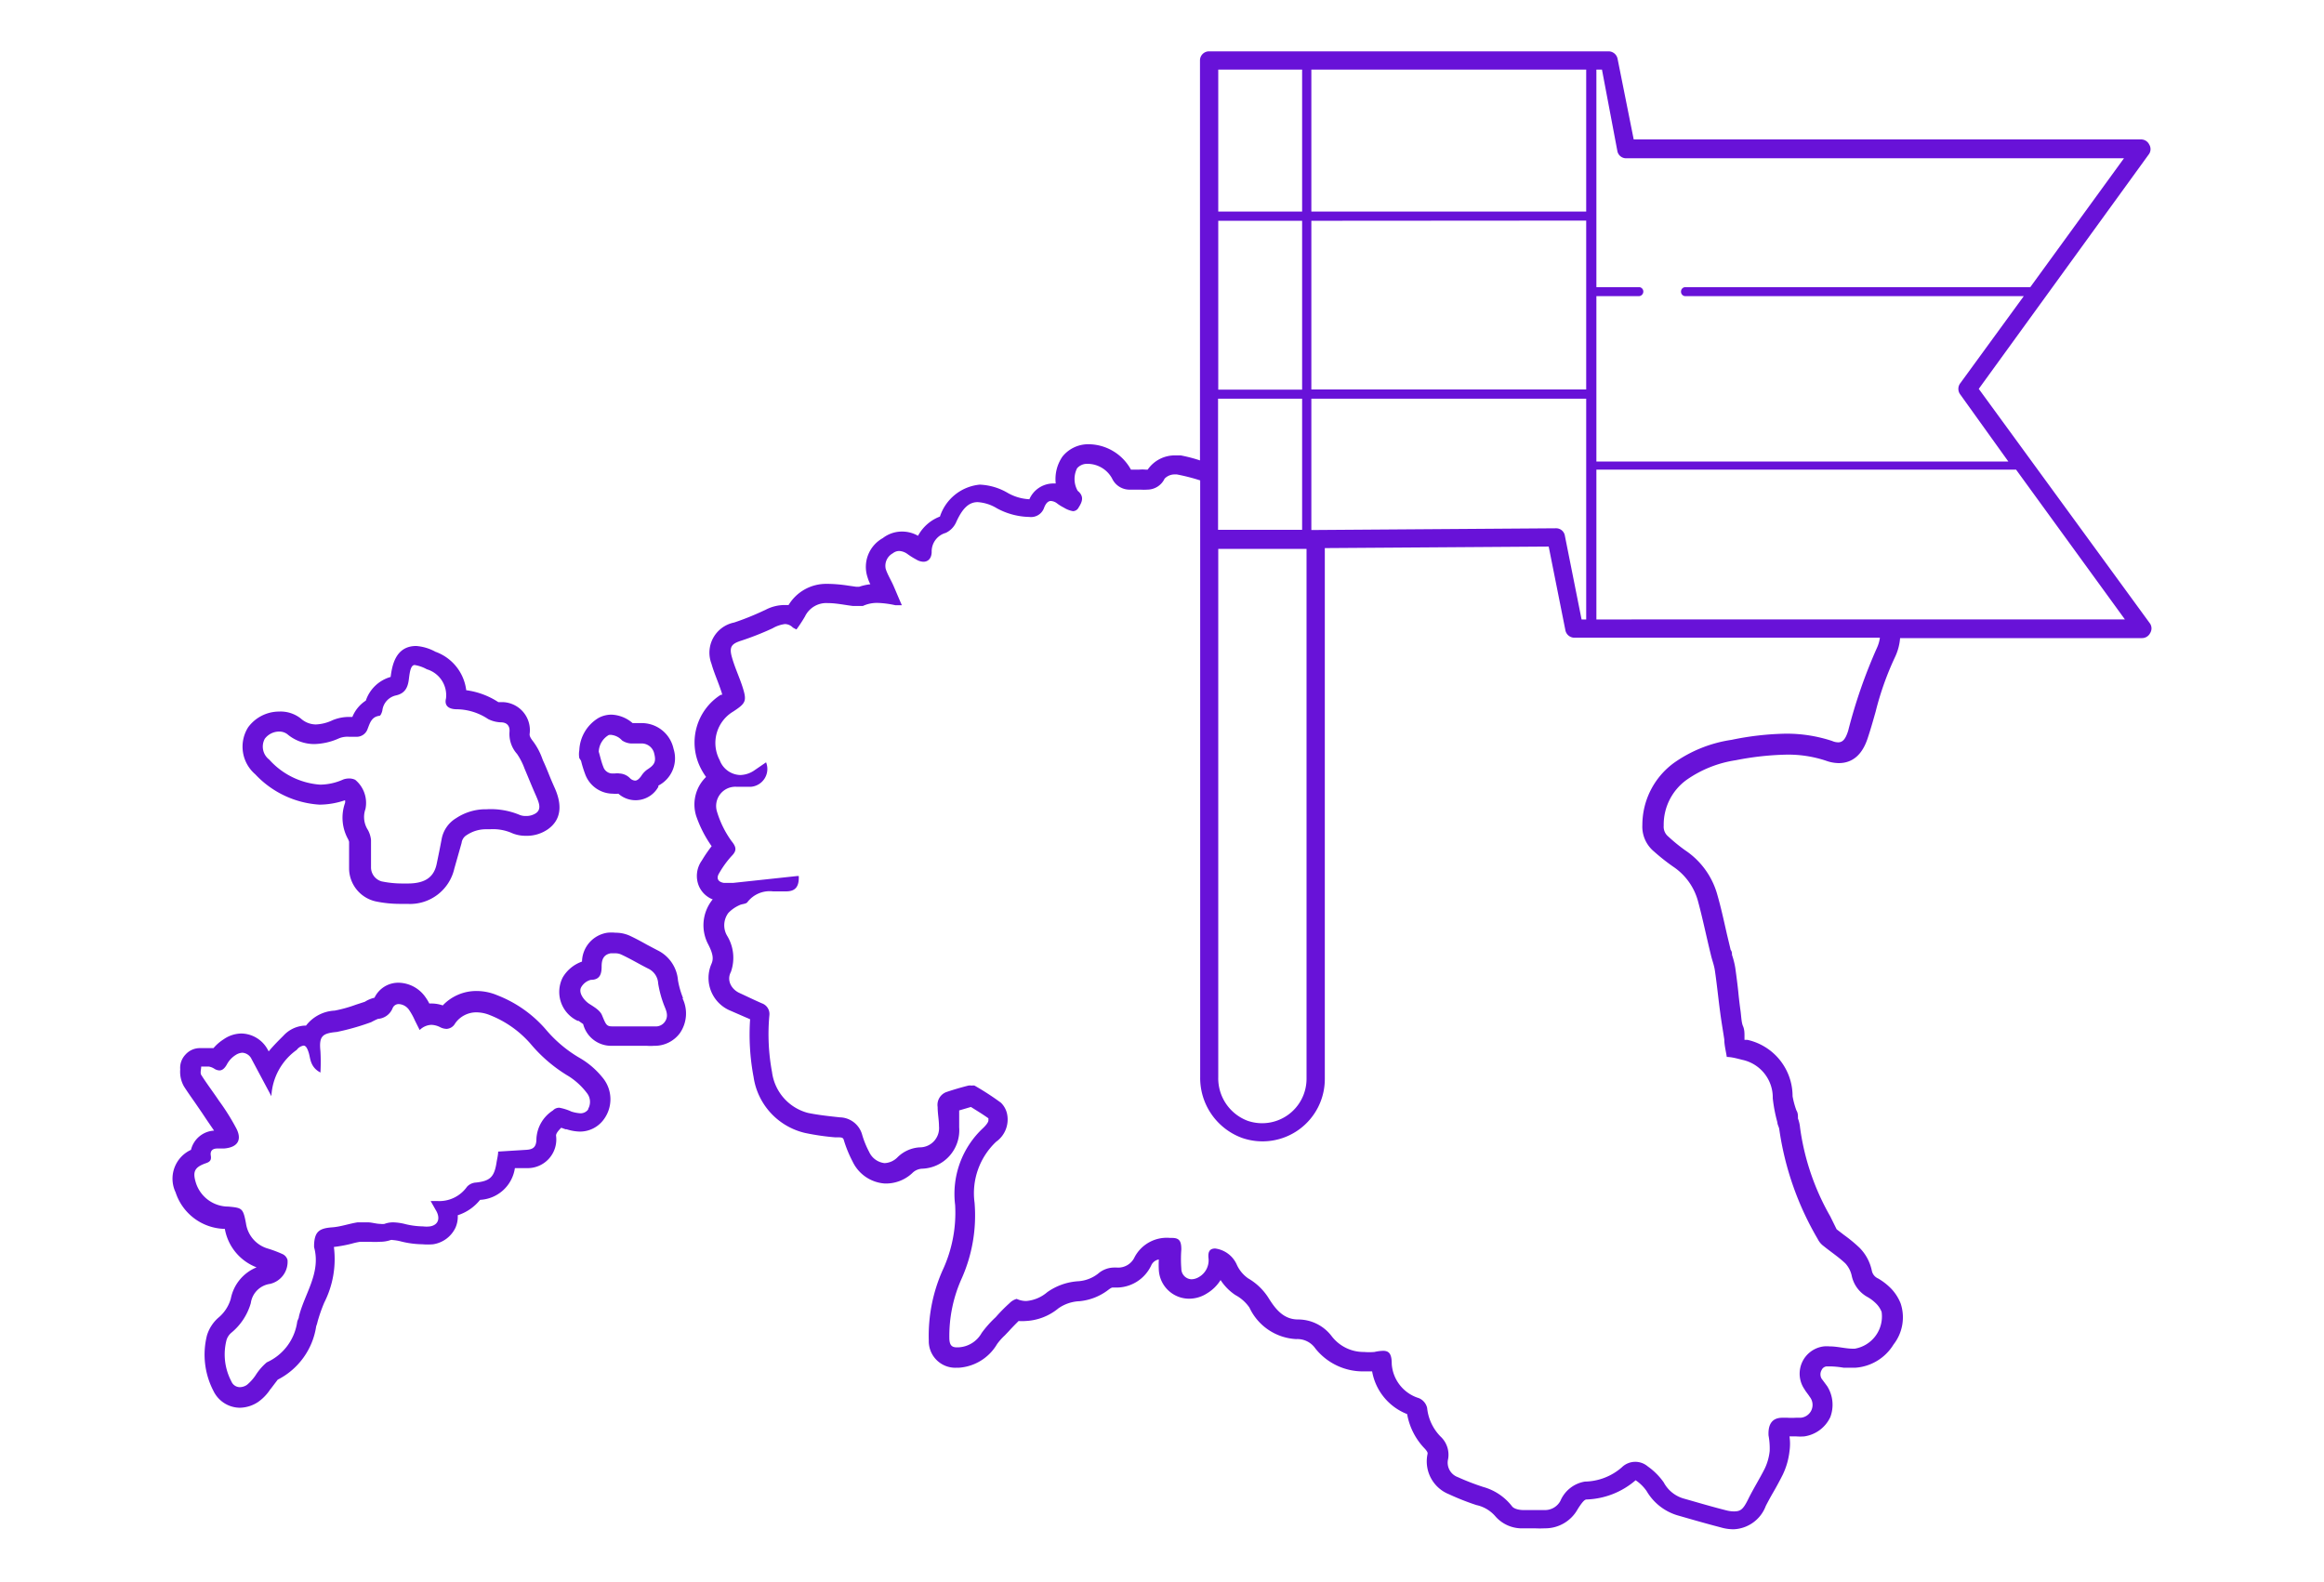 <svg xmlns="http://www.w3.org/2000/svg" viewBox="0 0 120.83 82.27"><defs><style>.cls-1{fill:#6812d8;}</style></defs><title>icon12Paratii_</title><g id="Warstwa_2" data-name="Warstwa 2"><path class="cls-1" d="M30.12,55a6.72,6.72,0,0,1-1.75-1.48,6.39,6.39,0,0,0-2.52-1.77,2.78,2.78,0,0,0-1.08-.22,2.4,2.4,0,0,0-1.75.75,1.8,1.8,0,0,0-.6-.1h-.1a2.42,2.42,0,0,0-.2-.33,1.74,1.74,0,0,0-1.39-.75,1.37,1.37,0,0,0-1.26.78h0a1.62,1.62,0,0,0-.5.21l-.46.15a7,7,0,0,1-1.11.31,2,2,0,0,0-1.49.78h-.08a1.61,1.61,0,0,0-1.09.52l-.06.06c-.22.22-.47.47-.71.76l-.05-.09a1.59,1.59,0,0,0-1.37-.84,1.65,1.65,0,0,0-.92.3,2.34,2.34,0,0,0-.53.46l-.15,0-.26,0h-.31a1,1,0,0,0-.74.34,1,1,0,0,0-.27.77v0a1.54,1.54,0,0,0,.2.89c.18.28.37.55.56.82l.37.54.26.39.37.54a1.31,1.31,0,0,0-1.2,1A1.65,1.65,0,0,0,9.13,62a2.75,2.75,0,0,0,2.56,1.9v0a2.63,2.63,0,0,0,1.65,2A2.22,2.22,0,0,0,12,67.53a2,2,0,0,1-.66,1,2,2,0,0,0-.58.91,4.09,4.09,0,0,0,.34,2.89,1.54,1.54,0,0,0,1.37.87,1.77,1.77,0,0,0,.95-.3,2.43,2.43,0,0,0,.58-.58.94.94,0,0,1,.09-.12l.22-.29.13-.17a3.73,3.73,0,0,0,2-2.78,1.44,1.44,0,0,0,.07-.23,8.15,8.15,0,0,1,.35-1,5,5,0,0,0,.5-2.89,7.22,7.22,0,0,0,.92-.17,3.63,3.63,0,0,1,.45-.1h.33l.17,0a3.53,3.53,0,0,0,.52,0,1.69,1.69,0,0,0,.56-.09.22.22,0,0,1,.11,0,2.4,2.4,0,0,1,.38.06,4.79,4.79,0,0,0,1.16.16,3.33,3.33,0,0,0,.56,0,1.54,1.54,0,0,0,1.16-.86,1.42,1.42,0,0,0,.12-.65,2.44,2.44,0,0,0,1.16-.8,1.93,1.93,0,0,0,1.81-1.65l.62,0a1.49,1.49,0,0,0,1.52-1.69c0-.1.08-.22.27-.41l.22.08h.06a2.39,2.39,0,0,0,.69.12,1.53,1.53,0,0,0,1.24-.63,1.76,1.76,0,0,0-.08-2.2A4.25,4.25,0,0,0,30.12,55Zm.46,2.69a.49.49,0,0,1-.4.2,2,2,0,0,1-.47-.09,2.56,2.56,0,0,0-.63-.2.44.44,0,0,0-.33.14,1.86,1.86,0,0,0-.86,1.47c0,.44-.17.56-.54.58l-1.45.09c0,.19-.06.4-.09.61-.12.72-.34.92-1.06,1a.68.68,0,0,0-.47.22,1.76,1.76,0,0,1-1.56.74l-.33,0,.26.46c.25.4.17.78-.29.86a1.5,1.5,0,0,1-.37,0,4.07,4.07,0,0,1-.92-.12,2.81,2.81,0,0,0-.62-.09,1.28,1.28,0,0,0-.46.08.71.71,0,0,1-.21,0c-.2,0-.42-.07-.62-.08l-.39,0-.18,0c-.45.07-.88.23-1.33.26-.67.05-.9.23-.93.9,0,0,0,.09,0,.13.37,1.34-.5,2.42-.79,3.61,0,.1-.08.19-.09.29a2.73,2.73,0,0,1-1.58,2.09,2.92,2.92,0,0,0-.58.67,2.4,2.4,0,0,1-.45.5.68.68,0,0,1-.37.12.48.48,0,0,1-.44-.3,3,3,0,0,1-.25-2.16.81.81,0,0,1,.26-.38,3.1,3.1,0,0,0,1-1.53,1.17,1.17,0,0,1,1-1,1.18,1.18,0,0,0,.91-1.24.48.48,0,0,0-.24-.3,6.28,6.28,0,0,0-.76-.29,1.6,1.6,0,0,1-1.16-1.31c-.15-.81-.21-.81-.91-.88a1.77,1.77,0,0,1-1.68-1.19c-.2-.61-.1-.85.49-1.06.22-.07.31-.16.27-.4s.08-.37.34-.37l.34,0c.68-.05.95-.41.67-1a11.57,11.57,0,0,0-.93-1.49c-.3-.45-.63-.88-.92-1.34-.06-.11,0-.28,0-.43h.4a.75.75,0,0,1,.28.11.54.54,0,0,0,.27.09c.15,0,.27-.11.38-.3a1.3,1.3,0,0,1,.46-.5.7.7,0,0,1,.35-.12.57.57,0,0,1,.48.33L14.11,57a3.14,3.14,0,0,1,1.32-2.41.56.56,0,0,1,.35-.22c.12,0,.2.13.28.4s.07.72.6,1a10,10,0,0,0,0-1.11c-.08-.78.09-.93.85-1a12.56,12.56,0,0,0,1.79-.51,3.78,3.78,0,0,1,.35-.17.89.89,0,0,0,.76-.55.34.34,0,0,1,.33-.22.7.7,0,0,1,.54.32,3.39,3.39,0,0,1,.29.53l.25.5a.91.91,0,0,1,.61-.27,1.08,1.08,0,0,1,.47.13.79.79,0,0,0,.32.08.54.54,0,0,0,.44-.28,1.34,1.34,0,0,1,1.12-.58,1.88,1.88,0,0,1,.68.14,5.46,5.46,0,0,1,2.12,1.49,7.73,7.73,0,0,0,2,1.7,3.63,3.63,0,0,1,.93.86A.74.74,0,0,1,30.58,57.66Z"/><path class="cls-1" d="M16.61,41.84a4.14,4.14,0,0,0,1.33-.23.39.39,0,0,1,0,.14,2.3,2.3,0,0,0,.16,1.89.93.93,0,0,1,.05.13c0,.2,0,.41,0,.62s0,.53,0,.79a1.77,1.77,0,0,0,1.38,1.69,6.2,6.2,0,0,0,1.26.13h.39a2.36,2.36,0,0,0,2.44-1.83L24,43.83a.55.55,0,0,1,.27-.41,1.8,1.8,0,0,1,.94-.3h.26a2.48,2.48,0,0,1,1.08.17,1.83,1.83,0,0,0,.79.17,1.92,1.92,0,0,0,1.16-.35c.65-.47.76-1.2.34-2.14q-.18-.4-.33-.78c-.09-.22-.18-.44-.28-.65l-.06-.16a3.39,3.39,0,0,0-.46-.84c-.19-.24-.18-.33-.17-.4a1.46,1.46,0,0,0-1.37-1.63h-.05l-.21,0a4,4,0,0,0-1.67-.62,2.44,2.44,0,0,0-1.6-2,2.47,2.47,0,0,0-1-.3c-1.11,0-1.26,1.09-1.33,1.61v0a1.91,1.91,0,0,0-1.29,1.23,1.83,1.83,0,0,0-.7.85h-.11a2.23,2.23,0,0,0-.92.17,2.22,2.22,0,0,1-.87.22,1.18,1.18,0,0,1-.77-.3A1.69,1.69,0,0,0,14.51,37a2,2,0,0,0-1.61.82,1.89,1.89,0,0,0,.37,2.44A5,5,0,0,0,16.61,41.84Zm-2.84-3.43a.94.94,0,0,1,.74-.37.7.7,0,0,1,.42.13,2.19,2.19,0,0,0,1.41.52,3.31,3.31,0,0,0,1.29-.3,1.17,1.17,0,0,1,.5-.08h.36a.6.6,0,0,0,.62-.4c.12-.3.2-.64.62-.69.06,0,.13-.18.15-.28a.91.91,0,0,1,.71-.78c.49-.11.62-.44.67-.86s.11-.72.3-.72a1.93,1.93,0,0,1,.63.22,1.41,1.41,0,0,1,1,1.51c-.1.39.14.56.53.57a3,3,0,0,1,1.66.51,1.57,1.57,0,0,0,.66.17c.31,0,.48.18.45.5a1.55,1.55,0,0,0,.39,1.14,3.41,3.41,0,0,1,.39.76c.2.47.39.95.6,1.42.13.31.31.68,0,.9a.91.91,0,0,1-.54.15.79.79,0,0,1-.32-.06,3.89,3.89,0,0,0-1.71-.29h-.1a2.78,2.78,0,0,0-1.48.46,1.61,1.61,0,0,0-.76,1.1c-.08.43-.17.87-.26,1.3-.14.64-.56,1-1.5,1h-.31a5.27,5.27,0,0,1-1.05-.11.76.76,0,0,1-.55-.75c0-.46,0-.94,0-1.4a1.37,1.37,0,0,0-.16-.52A1.24,1.24,0,0,1,19,42.07a1.56,1.56,0,0,0-.53-1.52.7.7,0,0,0-.33-.07.88.88,0,0,0-.29.05,3,3,0,0,1-1.21.27A3.93,3.93,0,0,1,14,39.5.85.85,0,0,1,13.77,38.41Z"/><path class="cls-1" d="M35.51,51.89a4.53,4.53,0,0,1-.26-.91,1.91,1.91,0,0,0-1.07-1.57l-.55-.29c-.3-.17-.6-.33-.9-.47A1.78,1.78,0,0,0,32,48.5a2,2,0,0,0-.42,0A1.55,1.55,0,0,0,30.26,50a1.89,1.89,0,0,0-1,.82,1.66,1.66,0,0,0,.77,2.26l.05,0,.24.17a1.5,1.5,0,0,0,1.45,1.13l.39,0h.85l.52,0h.1a2.31,2.31,0,0,0,.37,0,1.63,1.63,0,0,0,1.35-.66,1.8,1.8,0,0,0,.14-1.8Zm-.95,1.25a.57.57,0,0,1-.51.23l-.38,0-.61,0h-.91l-.33,0c-.3,0-.33-.13-.52-.58-.1-.25-.41-.43-.66-.59s-.59-.57-.42-.87a.81.81,0,0,1,.5-.38c.49,0,.56-.33.56-.7s.11-.61.47-.68l.24,0a.73.73,0,0,1,.3.06c.48.22.94.5,1.42.74a.9.9,0,0,1,.51.77,5.66,5.66,0,0,0,.31,1.14C34.64,52.55,34.78,52.84,34.56,53.14Z"/><path class="cls-1" d="M30.21,39.56a6.11,6.11,0,0,0,.22.71,1.54,1.54,0,0,0,1.43,1,1.43,1.43,0,0,0,.29,0,1.35,1.35,0,0,0,2.08-.36l0-.06a1.6,1.6,0,0,0,.79-1.91,1.69,1.69,0,0,0-1.68-1.34h-.06l-.28,0h-.11a1.78,1.78,0,0,0-1.1-.44,1.42,1.42,0,0,0-.67.17,2.06,2.06,0,0,0-1,1.68,1.15,1.15,0,0,0,0,.41Zm1.44-1.34a.41.41,0,0,1,.18,0,.87.87,0,0,1,.51.28.94.94,0,0,0,.47.16h.12l.39,0h0a.67.67,0,0,1,.7.55c.1.4,0,.57-.36.8a1.16,1.16,0,0,0-.32.34c-.11.15-.21.24-.32.24a.41.41,0,0,1-.26-.12.82.82,0,0,0-.55-.25.75.75,0,0,0-.24,0l-.14,0a.5.5,0,0,1-.46-.34c-.11-.27-.17-.57-.24-.79A1.05,1.05,0,0,1,31.65,38.22Z"/><path class="cls-1" d="M102.88,20.22,111.74,8a.46.46,0,0,0,0-.49.47.47,0,0,0-.42-.26H84.94L84.1,3.05a.48.48,0,0,0-.47-.38H62.86a.47.47,0,0,0-.47.48V23.94a7.9,7.9,0,0,0-1-.26l-.26,0a1.71,1.71,0,0,0-1.46.74l0,0-.1,0a2,2,0,0,0-.35,0l-.28,0h-.14v0a2.53,2.53,0,0,0-2.27-1.32,1.72,1.72,0,0,0-1.29.64,2.06,2.06,0,0,0-.35,1.4h-.13a1.36,1.36,0,0,0-1.24.82,2.52,2.52,0,0,1-1.11-.32,3.12,3.12,0,0,0-1.47-.44,2.42,2.42,0,0,0-2.07,1.66s0,0,0,0a2.17,2.17,0,0,0-1.14,1,1.66,1.66,0,0,0-.83-.22,1.62,1.62,0,0,0-1,.34A1.71,1.71,0,0,0,45.1,30a2.15,2.15,0,0,0,.15.38,2.86,2.86,0,0,0-.58.13l-.16,0-.42-.06a7.58,7.58,0,0,0-1-.09H43a2.28,2.28,0,0,0-2,1.1h-.2a2.15,2.15,0,0,0-1,.25l-.11.05a14.18,14.18,0,0,1-1.52.61,1.6,1.6,0,0,0-1.18,2.14c.09.32.21.62.32.91s.16.43.23.65l0,.06-.07,0a2.94,2.94,0,0,0-1.06,3.77,3.48,3.48,0,0,0,.3.5,2.09,2.09,0,0,0-.24.28,2,2,0,0,0-.27,1.76A6.22,6.22,0,0,0,37,44a7.27,7.27,0,0,0-.44.63l-.08.13a1.37,1.37,0,0,0-.14,1.32,1.3,1.3,0,0,0,.72.69.27.27,0,0,0-.07.08,2.12,2.12,0,0,0-.16,2.27c.27.53.26.77.16,1a1.84,1.84,0,0,0,1,2.44L39,53a11.86,11.86,0,0,0,.18,3,3.51,3.51,0,0,0,2.67,2.91,12.54,12.54,0,0,0,1.58.23l.18,0c.23,0,.24.06.28.2a6.36,6.36,0,0,0,.44,1.06A2,2,0,0,0,46,61.54,2,2,0,0,0,47.43,61a.77.77,0,0,1,.52-.23,2,2,0,0,0,1.92-2.15c0-.19,0-.39,0-.58s0-.2,0-.3l.61-.18c.32.2.63.39.91.59l0,.11c0,.07-.08.21-.28.4a4.68,4.68,0,0,0-1.45,4A7.09,7.09,0,0,1,49,66.07a8.37,8.37,0,0,0-.71,3.63,1.38,1.38,0,0,0,1.43,1.42h.12a2.5,2.5,0,0,0,2-1.23,3,3,0,0,1,.4-.45l.21-.22c.18-.2.35-.37.51-.53a2.19,2.19,0,0,0,.36,0,2.88,2.88,0,0,0,1.71-.66,2.06,2.06,0,0,1,1.1-.37,2.91,2.91,0,0,0,1.52-.61c.14-.1.17-.1.2-.1h.13a2,2,0,0,0,1.87-1.14.53.53,0,0,1,.4-.32,5,5,0,0,0,0,.55,1.58,1.58,0,0,0,1.57,1.49,1.72,1.72,0,0,0,.94-.28,2.1,2.1,0,0,0,.7-.69,2.71,2.71,0,0,0,.77.78,2.08,2.08,0,0,1,.73.65,2.84,2.84,0,0,0,2.43,1.64,1.14,1.14,0,0,1,1,.49,3.16,3.16,0,0,0,2.49,1.19l.46,0a2.93,2.93,0,0,0,1.82,2.22,3.44,3.44,0,0,0,.93,1.81c.15.17.14.22.13.27a1.84,1.84,0,0,0,1.12,2.09,13.12,13.12,0,0,0,1.42.56,1.8,1.8,0,0,1,1,.6,1.83,1.83,0,0,0,1.28.61h.77a5,5,0,0,0,.5,0,1.93,1.93,0,0,0,1.72-1c.26-.41.37-.5.46-.5a4.11,4.11,0,0,0,2.55-1h0l0,0a2.17,2.17,0,0,1,.57.56,2.78,2.78,0,0,0,1.59,1.26c.73.21,1.49.43,2.26.63a2.42,2.42,0,0,0,.67.1,1.87,1.87,0,0,0,1.68-1.22c.13-.25.26-.49.4-.73s.33-.59.48-.89a3.82,3.82,0,0,0,.35-1.22,2.69,2.69,0,0,0,0-.77l.35,0a2.77,2.77,0,0,0,.42,0,1.77,1.77,0,0,0,1.35-1A1.81,1.81,0,0,0,95,72.08l-.2-.27-.09-.12a.45.45,0,0,1,0-.45.32.32,0,0,1,.26-.19h.18a4.6,4.6,0,0,1,.71.07l.41,0h.18a2.53,2.53,0,0,0,2-1.21,2.29,2.29,0,0,0,.37-2.13,2.39,2.39,0,0,0-.49-.77,3.19,3.19,0,0,0-.68-.53.56.56,0,0,1-.33-.41,2.38,2.38,0,0,0-.64-1.19,7.75,7.75,0,0,0-.8-.66l-.39-.3,0,0-.33-.67a12.69,12.69,0,0,1-1.57-4.61,1.8,1.8,0,0,0-.11-.48l0-.05c0-.11,0-.24-.08-.37A4.31,4.31,0,0,1,93.2,57a3,3,0,0,0-2.35-2.93l-.15,0,0-.18c0-.18,0-.36-.08-.54s-.09-.54-.13-.82-.08-.62-.11-.93-.1-.86-.16-1.28a4.34,4.34,0,0,0-.17-.67c0-.08,0-.17-.07-.26-.07-.31-.15-.62-.22-.93-.14-.62-.28-1.26-.46-1.89a4.09,4.09,0,0,0-1.69-2.36,8.93,8.93,0,0,1-.87-.71.66.66,0,0,1-.24-.57,2.87,2.87,0,0,1,1.22-2.4,6,6,0,0,1,2.53-1,15,15,0,0,1,2.62-.29,6.22,6.22,0,0,1,2.08.32,2,2,0,0,0,.65.12c.72,0,1.23-.44,1.51-1.31.15-.45.28-.91.41-1.37a15.43,15.43,0,0,1,1-2.82,2.8,2.8,0,0,0,.27-1h12.58a.47.47,0,0,0,.42-.26.46.46,0,0,0,0-.49ZM84.09,7.85a.46.46,0,0,0,.46.38h25.88l-4.87,6.7H87.63a.23.23,0,0,0-.23.23.23.23,0,0,0,.23.24h17.59l-3.31,4.54a.48.48,0,0,0,0,.56L104.42,24H83V15.4h2.2a.24.24,0,0,0,.24-.24.23.23,0,0,0-.24-.23H83V3.62h.29ZM82.23,32.21l-.87-4.36a.46.46,0,0,0-.46-.38h0l-12.72.09h0V20.73H82.47V32.21Zm-14.3-3.67V56.11a2.31,2.31,0,0,1-3.06,2.17A2.36,2.36,0,0,1,63.34,56V28.54ZM63.34,11.48H67.7v8.78H63.34ZM82.47,11H68.18V3.62H82.47Zm0,.47v8.78H68.18V11.48ZM67.7,20.73v6.82h0l-4.37,0V20.73Zm0-17.11V11H63.34V3.62ZM97.59,33.68A26.83,26.83,0,0,0,96.09,38c-.13.41-.27.6-.52.6a.8.8,0,0,1-.31-.07,7.51,7.51,0,0,0-2.42-.38,15,15,0,0,0-2.81.32,6.93,6.93,0,0,0-3,1.2,4,4,0,0,0-1.64,3.22A1.68,1.68,0,0,0,86,44.28a10.45,10.45,0,0,0,1,.79,3.15,3.15,0,0,1,1.28,1.78c.25.92.44,1.86.67,2.79.06.27.17.54.21.82.11.74.18,1.48.28,2.21.06.46.14.92.21,1.38,0,.29.08.59.13.91.25,0,.53.08.81.15a2,2,0,0,1,1.58,2,7.87,7.87,0,0,0,.24,1.25c0,.12.09.25.1.37a15.62,15.62,0,0,0,2,5.7,1,1,0,0,0,.3.36c.37.3.78.57,1.13.9a1.38,1.38,0,0,1,.34.67,1.65,1.65,0,0,0,.83,1.09,2.07,2.07,0,0,1,.44.34,1.23,1.23,0,0,1,.28.43,1.7,1.7,0,0,1-1.4,1.91h-.08c-.4,0-.81-.12-1.22-.12a1.62,1.62,0,0,0-.31,0,1.43,1.43,0,0,0-1,2.23c.08.14.19.26.27.39a.67.67,0,0,1-.48,1.09l-.24,0a3.42,3.42,0,0,1-.44,0l-.26,0c-.51,0-.75.31-.72.92a3.73,3.73,0,0,1,.06.81,2.81,2.81,0,0,1-.25.9c-.27.54-.6,1.06-.87,1.61s-.41.63-.75.63a1.69,1.69,0,0,1-.41-.06c-.75-.19-1.49-.41-2.23-.62a1.71,1.71,0,0,1-1-.83,3.44,3.44,0,0,0-.83-.83,1,1,0,0,0-1.35.05,3,3,0,0,1-1.92.74,1.68,1.68,0,0,0-1.27,1,.91.91,0,0,1-.84.48l-.34,0H79.2c-.21,0-.49-.06-.59-.2a2.86,2.86,0,0,0-1.49-1,12.41,12.41,0,0,1-1.32-.51.8.8,0,0,1-.51-.94,1.29,1.29,0,0,0-.39-1.17,2.47,2.47,0,0,1-.7-1.49.73.73,0,0,0-.43-.51,2,2,0,0,1-1.41-1.77c0-.52-.13-.69-.45-.69a2.23,2.23,0,0,0-.45.06,3.29,3.29,0,0,1-.54,0,2.09,2.09,0,0,1-1.69-.83,2.19,2.19,0,0,0-1.74-.86h0c-.77,0-1.19-.56-1.55-1.14a3.08,3.08,0,0,0-1.05-1,1.75,1.75,0,0,1-.6-.74,1.43,1.43,0,0,0-1.11-.81h0c-.33,0-.37.23-.35.48a1,1,0,0,1-.49,1,.79.79,0,0,1-.39.12.55.55,0,0,1-.53-.55,6.44,6.44,0,0,1,0-1c0-.43-.1-.6-.48-.6h-.1a1.89,1.89,0,0,0-1.85,1,.94.94,0,0,1-.93.54h-.13a1.28,1.28,0,0,0-.84.32,1.89,1.89,0,0,1-1,.39,3.12,3.12,0,0,0-1.64.57,1.92,1.92,0,0,1-1.09.46,1.16,1.16,0,0,1-.5-.11h0a.81.81,0,0,0-.37.22,8.27,8.27,0,0,0-.72.73,5.64,5.64,0,0,0-.73.82,1.46,1.46,0,0,1-1.23.75h-.06c-.27,0-.37-.12-.39-.42A7.27,7.27,0,0,1,50,66.48a8.06,8.06,0,0,0,.67-3.94,3.68,3.68,0,0,1,1.12-3.17,1.42,1.42,0,0,0,.57-1.45,1.14,1.14,0,0,0-.32-.58,14,14,0,0,0-1.37-.89.32.32,0,0,0-.14,0,.58.58,0,0,0-.19,0c-.39.1-.77.21-1.15.34a.71.71,0,0,0-.44.77c0,.34.07.68.07,1a1,1,0,0,1-1,1.1,1.79,1.79,0,0,0-1.15.51,1,1,0,0,1-.68.31,1,1,0,0,1-.8-.58,4.79,4.79,0,0,1-.36-.88,1.23,1.23,0,0,0-1.16-.92c-.56-.06-1.12-.12-1.66-.23a2.53,2.53,0,0,1-1.87-2.12,10.74,10.74,0,0,1-.14-2.94.59.59,0,0,0-.39-.64c-.39-.17-.78-.36-1.17-.54S37.76,51,38,50.54a2.2,2.2,0,0,0-.2-1.89,1.07,1.07,0,0,1,.07-1.18,1.83,1.83,0,0,1,.57-.4c.13-.07.35-.06.42-.16a1.46,1.46,0,0,1,1.33-.56c.22,0,.46,0,.68,0,.5,0,.68-.26.66-.8,0,0-.05,0-.07,0h0l-3.35.36-.28,0-.19,0c-.31-.05-.42-.24-.24-.52a5,5,0,0,1,.63-.87c.28-.28.27-.46,0-.79a5.13,5.13,0,0,1-.75-1.52,1,1,0,0,1,1-1.3h.78a.93.93,0,0,0,.77-1.27l-.57.39a1.36,1.36,0,0,1-.78.27,1.18,1.18,0,0,1-1.06-.77A1.9,1.9,0,0,1,38.12,37c.67-.44.72-.55.48-1.3-.17-.52-.4-1-.55-1.54s0-.69.5-.85a15.15,15.15,0,0,0,1.62-.64,1.69,1.69,0,0,1,.64-.22.58.58,0,0,1,.41.18,1.65,1.65,0,0,0,.19.1,7.66,7.66,0,0,0,.44-.67,1.23,1.23,0,0,1,1.19-.7h0c.44,0,.88.1,1.31.15.12,0,.25,0,.36,0l.15,0a1.75,1.75,0,0,1,.77-.16,4.94,4.94,0,0,1,.92.12l.34,0c-.17-.38-.29-.68-.43-1s-.31-.58-.41-.89a.74.74,0,0,1,.37-.81.54.54,0,0,1,.33-.12.8.8,0,0,1,.42.15,3.88,3.88,0,0,0,.48.3.75.75,0,0,0,.36.11c.25,0,.42-.18.43-.5a1,1,0,0,1,.73-1,1.11,1.11,0,0,0,.54-.55c.32-.71.65-1.05,1.12-1.05a2.18,2.18,0,0,1,1,.32,3.67,3.67,0,0,0,1.68.45h0a.72.72,0,0,0,.78-.49c.09-.23.21-.34.35-.34a.61.61,0,0,1,.35.15,2.63,2.63,0,0,0,.33.2,1.3,1.3,0,0,0,.47.18.34.34,0,0,0,.29-.19c.17-.27.32-.57-.05-.87A1.24,1.24,0,0,1,56,24.35a.68.68,0,0,1,.46-.23h0a1.46,1.46,0,0,1,1.36.76,1,1,0,0,0,.95.58h.14l.26,0,.13,0a2.35,2.35,0,0,0,.35,0,1,1,0,0,0,.9-.57.72.72,0,0,1,.55-.22h.09a10.22,10.22,0,0,1,1.21.31V56a3.32,3.32,0,0,0,2.18,3.17,3.24,3.24,0,0,0,4.3-3.07V28.5l11.64-.08.87,4.36a.48.48,0,0,0,.47.38H97.74A1.83,1.83,0,0,1,97.59,33.68ZM83,32.21V24.42h21.82l5.66,7.79Z"/></g></svg>